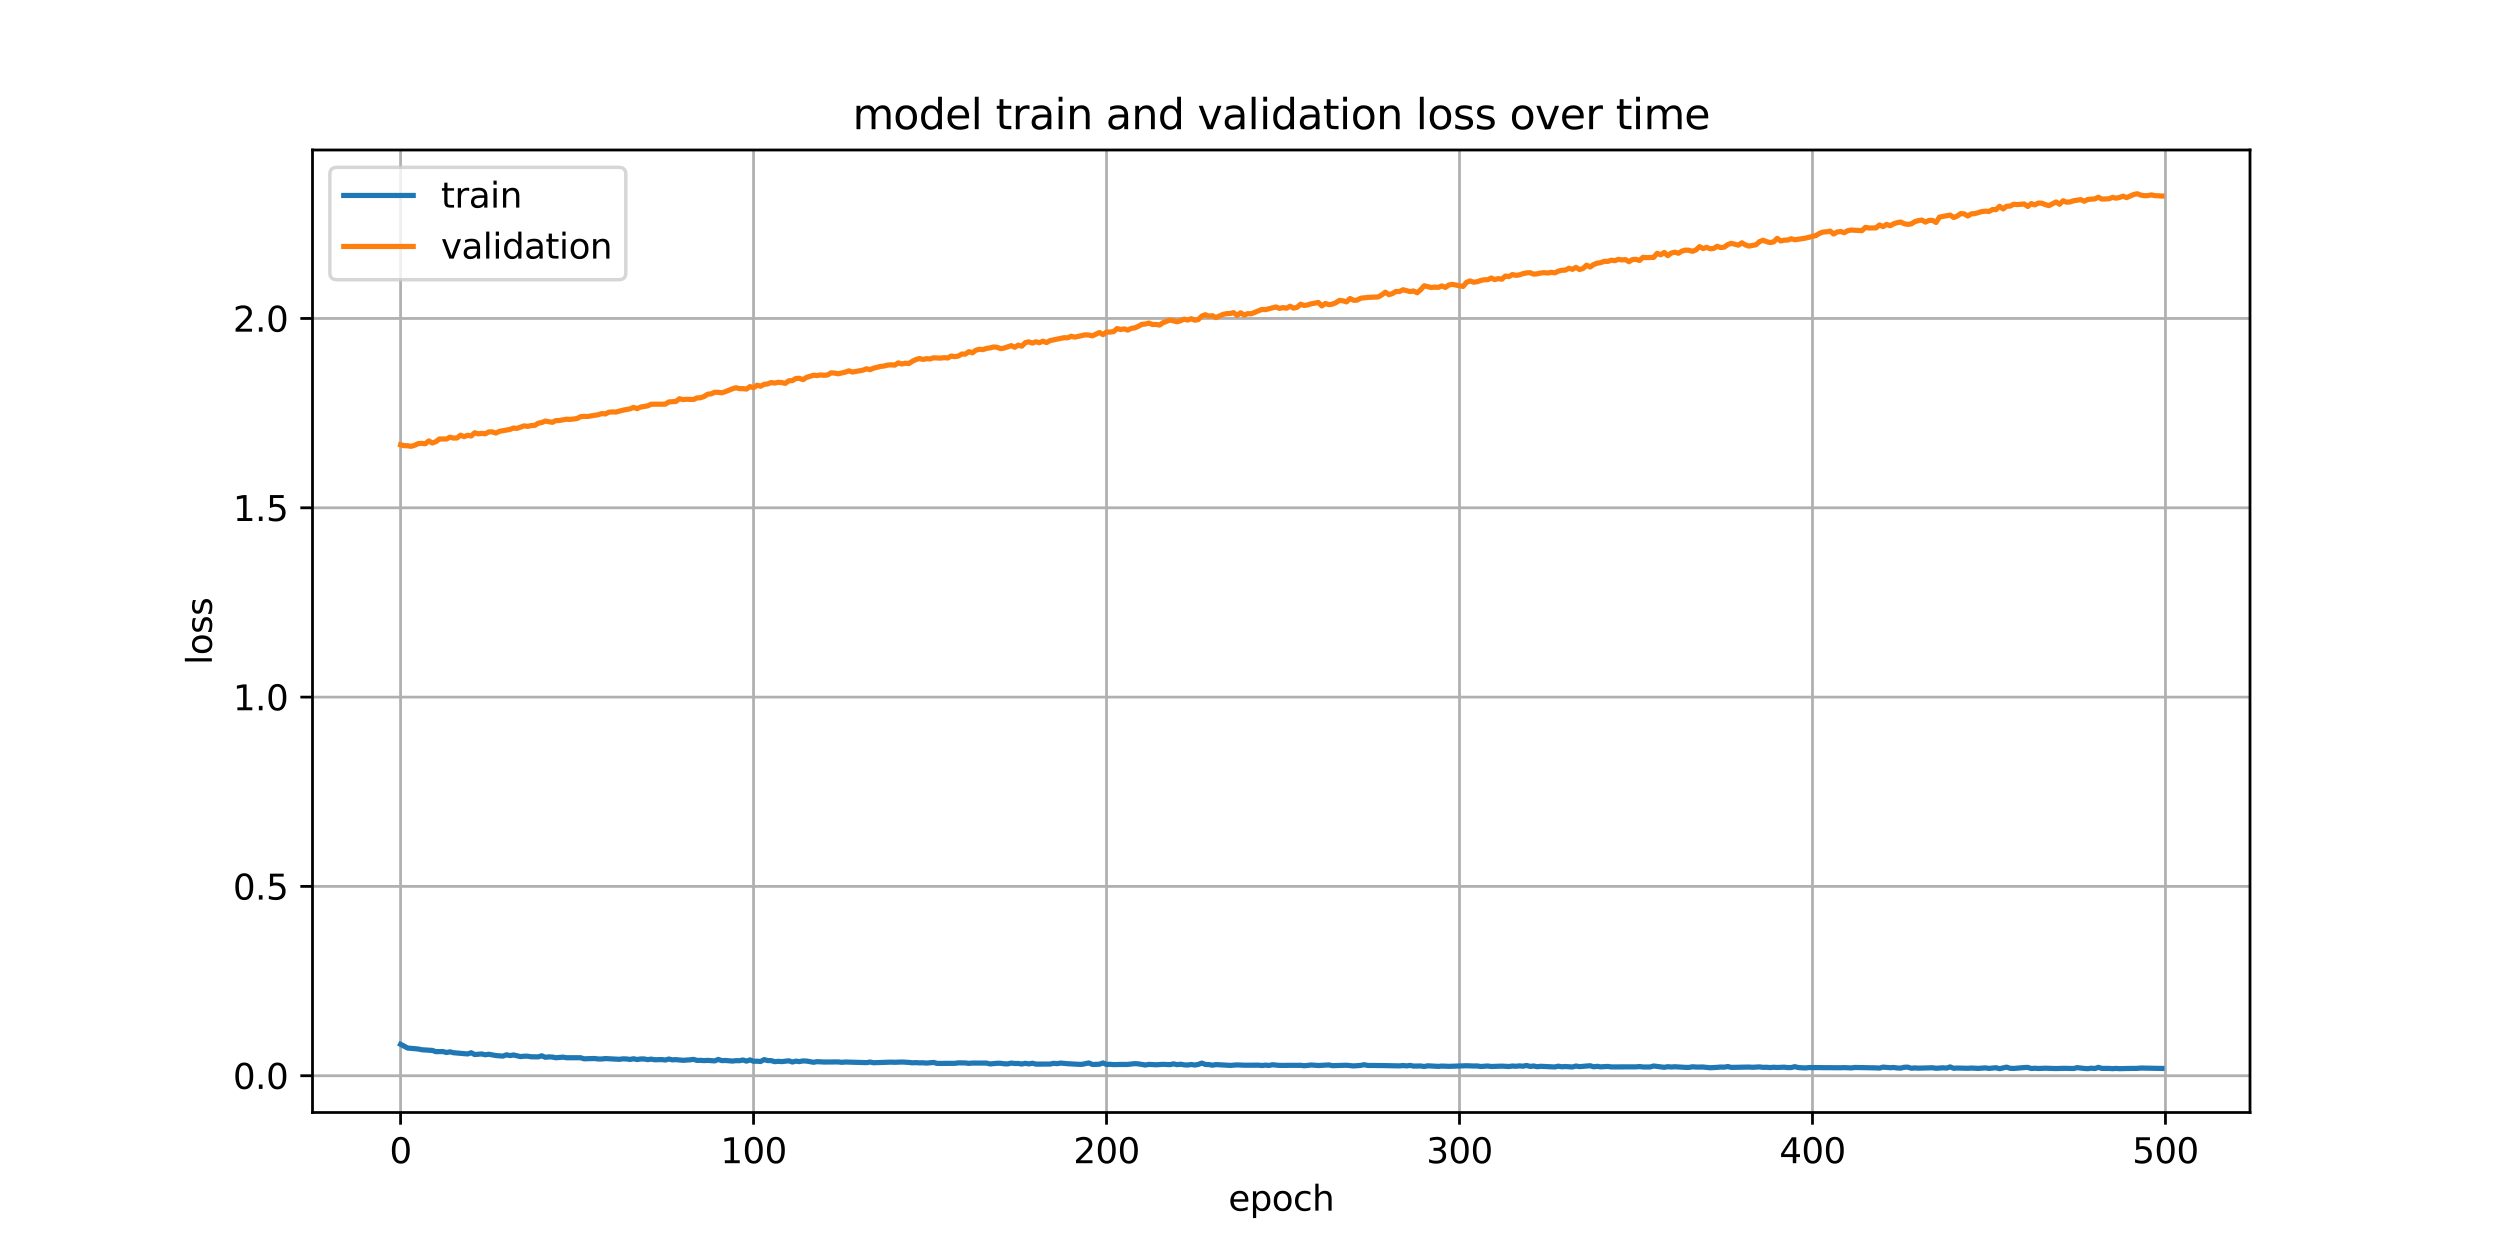 <?xml version="1.0" encoding="utf-8" standalone="no"?>
<!DOCTYPE svg PUBLIC "-//W3C//DTD SVG 1.1//EN"
  "http://www.w3.org/Graphics/SVG/1.1/DTD/svg11.dtd">
<svg xmlns:xlink="http://www.w3.org/1999/xlink" width="720pt" height="360pt" viewBox="0 0 720 360" xmlns="http://www.w3.org/2000/svg" version="1.1">
 <defs>
  <style type="text/css">*{stroke-linejoin: round; stroke-linecap: butt}</style>
 </defs>
 <g id="figure_1">
  <g id="patch_1">
   <path d="M 0 360 
L 720 360 
L 720 0 
L 0 0 
z
" style="fill: #ffffff"/>
  </g>
  <g id="axes_1">
   <g id="patch_2">
    <path d="M 90 320.4 
L 648 320.4 
L 648 43.2 
L 90 43.2 
z
" style="fill: #ffffff"/>
   </g>
   <g id="matplotlib.axis_1">
    <g id="xtick_1">
     <g id="line2d_1">
      <path d="M 115.364 320.4 
L 115.364 43.2 
" clip-path="url(#p5a202c904f)" style="fill: none; stroke: #b0b0b0; stroke-width: 0.8; stroke-linecap: square"/>
     </g>
     <g id="line2d_2">
      <defs>
       <path id="m7765a7cbdf" d="M 0 0 
L 0 3.5 
" style="stroke: #000000; stroke-width: 0.8"/>
      </defs>
      <g>
       <use xlink:href="#m7765a7cbdf" x="115.364" y="320.4" style="stroke: #000000; stroke-width: 0.8"/>
      </g>
     </g>
     <g id="text_1">
      <!-- 0 -->
      <g transform="translate(112.182 334.998) scale(0.1 -0.1)">
       <defs>
        <path id="DejaVuSans-30" d="M 2034 4250 
Q 1547 4250 1301 3770 
Q 1056 3291 1056 2328 
Q 1056 1369 1301 889 
Q 1547 409 2034 409 
Q 2525 409 2770 889 
Q 3016 1369 3016 2328 
Q 3016 3291 2770 3770 
Q 2525 4250 2034 4250 
z
M 2034 4750 
Q 2819 4750 3233 4129 
Q 3647 3509 3647 2328 
Q 3647 1150 3233 529 
Q 2819 -91 2034 -91 
Q 1250 -91 836 529 
Q 422 1150 422 2328 
Q 422 3509 836 4129 
Q 1250 4750 2034 4750 
z
" transform="scale(0.016)"/>
       </defs>
       <use xlink:href="#DejaVuSans-30"/>
      </g>
     </g>
    </g>
    <g id="xtick_2">
     <g id="line2d_3">
      <path d="M 217.021 320.4 
L 217.021 43.2 
" clip-path="url(#p5a202c904f)" style="fill: none; stroke: #b0b0b0; stroke-width: 0.8; stroke-linecap: square"/>
     </g>
     <g id="line2d_4">
      <g>
       <use xlink:href="#m7765a7cbdf" x="217.021" y="320.4" style="stroke: #000000; stroke-width: 0.8"/>
      </g>
     </g>
     <g id="text_2">
      <!-- 100 -->
      <g transform="translate(207.478 334.998) scale(0.1 -0.1)">
       <defs>
        <path id="DejaVuSans-31" d="M 794 531 
L 1825 531 
L 1825 4091 
L 703 3866 
L 703 4441 
L 1819 4666 
L 2450 4666 
L 2450 531 
L 3481 531 
L 3481 0 
L 794 0 
L 794 531 
z
" transform="scale(0.016)"/>
       </defs>
       <use xlink:href="#DejaVuSans-31"/>
       <use xlink:href="#DejaVuSans-30" x="63.623"/>
       <use xlink:href="#DejaVuSans-30" x="127.246"/>
      </g>
     </g>
    </g>
    <g id="xtick_3">
     <g id="line2d_5">
      <path d="M 318.679 320.4 
L 318.679 43.2 
" clip-path="url(#p5a202c904f)" style="fill: none; stroke: #b0b0b0; stroke-width: 0.8; stroke-linecap: square"/>
     </g>
     <g id="line2d_6">
      <g>
       <use xlink:href="#m7765a7cbdf" x="318.679" y="320.4" style="stroke: #000000; stroke-width: 0.8"/>
      </g>
     </g>
     <g id="text_3">
      <!-- 200 -->
      <g transform="translate(309.136 334.998) scale(0.1 -0.1)">
       <defs>
        <path id="DejaVuSans-32" d="M 1228 531 
L 3431 531 
L 3431 0 
L 469 0 
L 469 531 
Q 828 903 1448 1529 
Q 2069 2156 2228 2338 
Q 2531 2678 2651 2914 
Q 2772 3150 2772 3378 
Q 2772 3750 2511 3984 
Q 2250 4219 1831 4219 
Q 1534 4219 1204 4116 
Q 875 4013 500 3803 
L 500 4441 
Q 881 4594 1212 4672 
Q 1544 4750 1819 4750 
Q 2544 4750 2975 4387 
Q 3406 4025 3406 3419 
Q 3406 3131 3298 2873 
Q 3191 2616 2906 2266 
Q 2828 2175 2409 1742 
Q 1991 1309 1228 531 
z
" transform="scale(0.016)"/>
       </defs>
       <use xlink:href="#DejaVuSans-32"/>
       <use xlink:href="#DejaVuSans-30" x="63.623"/>
       <use xlink:href="#DejaVuSans-30" x="127.246"/>
      </g>
     </g>
    </g>
    <g id="xtick_4">
     <g id="line2d_7">
      <path d="M 420.337 320.4 
L 420.337 43.2 
" clip-path="url(#p5a202c904f)" style="fill: none; stroke: #b0b0b0; stroke-width: 0.8; stroke-linecap: square"/>
     </g>
     <g id="line2d_8">
      <g>
       <use xlink:href="#m7765a7cbdf" x="420.337" y="320.4" style="stroke: #000000; stroke-width: 0.8"/>
      </g>
     </g>
     <g id="text_4">
      <!-- 300 -->
      <g transform="translate(410.793 334.998) scale(0.1 -0.1)">
       <defs>
        <path id="DejaVuSans-33" d="M 2597 2516 
Q 3050 2419 3304 2112 
Q 3559 1806 3559 1356 
Q 3559 666 3084 287 
Q 2609 -91 1734 -91 
Q 1441 -91 1130 -33 
Q 819 25 488 141 
L 488 750 
Q 750 597 1062 519 
Q 1375 441 1716 441 
Q 2309 441 2620 675 
Q 2931 909 2931 1356 
Q 2931 1769 2642 2001 
Q 2353 2234 1838 2234 
L 1294 2234 
L 1294 2753 
L 1863 2753 
Q 2328 2753 2575 2939 
Q 2822 3125 2822 3475 
Q 2822 3834 2567 4026 
Q 2313 4219 1838 4219 
Q 1578 4219 1281 4162 
Q 984 4106 628 3988 
L 628 4550 
Q 988 4650 1302 4700 
Q 1616 4750 1894 4750 
Q 2613 4750 3031 4423 
Q 3450 4097 3450 3541 
Q 3450 3153 3228 2886 
Q 3006 2619 2597 2516 
z
" transform="scale(0.016)"/>
       </defs>
       <use xlink:href="#DejaVuSans-33"/>
       <use xlink:href="#DejaVuSans-30" x="63.623"/>
       <use xlink:href="#DejaVuSans-30" x="127.246"/>
      </g>
     </g>
    </g>
    <g id="xtick_5">
     <g id="line2d_9">
      <path d="M 521.995 320.4 
L 521.995 43.2 
" clip-path="url(#p5a202c904f)" style="fill: none; stroke: #b0b0b0; stroke-width: 0.8; stroke-linecap: square"/>
     </g>
     <g id="line2d_10">
      <g>
       <use xlink:href="#m7765a7cbdf" x="521.995" y="320.4" style="stroke: #000000; stroke-width: 0.8"/>
      </g>
     </g>
     <g id="text_5">
      <!-- 400 -->
      <g transform="translate(512.451 334.998) scale(0.1 -0.1)">
       <defs>
        <path id="DejaVuSans-34" d="M 2419 4116 
L 825 1625 
L 2419 1625 
L 2419 4116 
z
M 2253 4666 
L 3047 4666 
L 3047 1625 
L 3713 1625 
L 3713 1100 
L 3047 1100 
L 3047 0 
L 2419 0 
L 2419 1100 
L 313 1100 
L 313 1709 
L 2253 4666 
z
" transform="scale(0.016)"/>
       </defs>
       <use xlink:href="#DejaVuSans-34"/>
       <use xlink:href="#DejaVuSans-30" x="63.623"/>
       <use xlink:href="#DejaVuSans-30" x="127.246"/>
      </g>
     </g>
    </g>
    <g id="xtick_6">
     <g id="line2d_11">
      <path d="M 623.653 320.4 
L 623.653 43.2 
" clip-path="url(#p5a202c904f)" style="fill: none; stroke: #b0b0b0; stroke-width: 0.8; stroke-linecap: square"/>
     </g>
     <g id="line2d_12">
      <g>
       <use xlink:href="#m7765a7cbdf" x="623.653" y="320.4" style="stroke: #000000; stroke-width: 0.8"/>
      </g>
     </g>
     <g id="text_6">
      <!-- 500 -->
      <g transform="translate(614.109 334.998) scale(0.1 -0.1)">
       <defs>
        <path id="DejaVuSans-35" d="M 691 4666 
L 3169 4666 
L 3169 4134 
L 1269 4134 
L 1269 2991 
Q 1406 3038 1543 3061 
Q 1681 3084 1819 3084 
Q 2600 3084 3056 2656 
Q 3513 2228 3513 1497 
Q 3513 744 3044 326 
Q 2575 -91 1722 -91 
Q 1428 -91 1123 -41 
Q 819 9 494 109 
L 494 744 
Q 775 591 1075 516 
Q 1375 441 1709 441 
Q 2250 441 2565 725 
Q 2881 1009 2881 1497 
Q 2881 1984 2565 2268 
Q 2250 2553 1709 2553 
Q 1456 2553 1204 2497 
Q 953 2441 691 2322 
L 691 4666 
z
" transform="scale(0.016)"/>
       </defs>
       <use xlink:href="#DejaVuSans-35"/>
       <use xlink:href="#DejaVuSans-30" x="63.623"/>
       <use xlink:href="#DejaVuSans-30" x="127.246"/>
      </g>
     </g>
    </g>
    <g id="text_7">
     <!-- epoch -->
     <g transform="translate(353.772 348.677) scale(0.1 -0.1)">
      <defs>
       <path id="DejaVuSans-65" d="M 3597 1894 
L 3597 1613 
L 953 1613 
Q 991 1019 1311 708 
Q 1631 397 2203 397 
Q 2534 397 2845 478 
Q 3156 559 3463 722 
L 3463 178 
Q 3153 47 2828 -22 
Q 2503 -91 2169 -91 
Q 1331 -91 842 396 
Q 353 884 353 1716 
Q 353 2575 817 3079 
Q 1281 3584 2069 3584 
Q 2775 3584 3186 3129 
Q 3597 2675 3597 1894 
z
M 3022 2063 
Q 3016 2534 2758 2815 
Q 2500 3097 2075 3097 
Q 1594 3097 1305 2825 
Q 1016 2553 972 2059 
L 3022 2063 
z
" transform="scale(0.016)"/>
       <path id="DejaVuSans-70" d="M 1159 525 
L 1159 -1331 
L 581 -1331 
L 581 3500 
L 1159 3500 
L 1159 2969 
Q 1341 3281 1617 3432 
Q 1894 3584 2278 3584 
Q 2916 3584 3314 3078 
Q 3713 2572 3713 1747 
Q 3713 922 3314 415 
Q 2916 -91 2278 -91 
Q 1894 -91 1617 61 
Q 1341 213 1159 525 
z
M 3116 1747 
Q 3116 2381 2855 2742 
Q 2594 3103 2138 3103 
Q 1681 3103 1420 2742 
Q 1159 2381 1159 1747 
Q 1159 1113 1420 752 
Q 1681 391 2138 391 
Q 2594 391 2855 752 
Q 3116 1113 3116 1747 
z
" transform="scale(0.016)"/>
       <path id="DejaVuSans-6f" d="M 1959 3097 
Q 1497 3097 1228 2736 
Q 959 2375 959 1747 
Q 959 1119 1226 758 
Q 1494 397 1959 397 
Q 2419 397 2687 759 
Q 2956 1122 2956 1747 
Q 2956 2369 2687 2733 
Q 2419 3097 1959 3097 
z
M 1959 3584 
Q 2709 3584 3137 3096 
Q 3566 2609 3566 1747 
Q 3566 888 3137 398 
Q 2709 -91 1959 -91 
Q 1206 -91 779 398 
Q 353 888 353 1747 
Q 353 2609 779 3096 
Q 1206 3584 1959 3584 
z
" transform="scale(0.016)"/>
       <path id="DejaVuSans-63" d="M 3122 3366 
L 3122 2828 
Q 2878 2963 2633 3030 
Q 2388 3097 2138 3097 
Q 1578 3097 1268 2742 
Q 959 2388 959 1747 
Q 959 1106 1268 751 
Q 1578 397 2138 397 
Q 2388 397 2633 464 
Q 2878 531 3122 666 
L 3122 134 
Q 2881 22 2623 -34 
Q 2366 -91 2075 -91 
Q 1284 -91 818 406 
Q 353 903 353 1747 
Q 353 2603 823 3093 
Q 1294 3584 2113 3584 
Q 2378 3584 2631 3529 
Q 2884 3475 3122 3366 
z
" transform="scale(0.016)"/>
       <path id="DejaVuSans-68" d="M 3513 2113 
L 3513 0 
L 2938 0 
L 2938 2094 
Q 2938 2591 2744 2837 
Q 2550 3084 2163 3084 
Q 1697 3084 1428 2787 
Q 1159 2491 1159 1978 
L 1159 0 
L 581 0 
L 581 4863 
L 1159 4863 
L 1159 2956 
Q 1366 3272 1645 3428 
Q 1925 3584 2291 3584 
Q 2894 3584 3203 3211 
Q 3513 2838 3513 2113 
z
" transform="scale(0.016)"/>
      </defs>
      <use xlink:href="#DejaVuSans-65"/>
      <use xlink:href="#DejaVuSans-70" x="61.523"/>
      <use xlink:href="#DejaVuSans-6f" x="125"/>
      <use xlink:href="#DejaVuSans-63" x="186.182"/>
      <use xlink:href="#DejaVuSans-68" x="241.162"/>
     </g>
    </g>
   </g>
   <g id="matplotlib.axis_2">
    <g id="ytick_1">
     <g id="line2d_13">
      <path d="M 90 309.805 
L 648 309.805 
" clip-path="url(#p5a202c904f)" style="fill: none; stroke: #b0b0b0; stroke-width: 0.8; stroke-linecap: square"/>
     </g>
     <g id="line2d_14">
      <defs>
       <path id="md3196682b3" d="M 0 0 
L -3.5 0 
" style="stroke: #000000; stroke-width: 0.8"/>
      </defs>
      <g>
       <use xlink:href="#md3196682b3" x="90" y="309.805" style="stroke: #000000; stroke-width: 0.8"/>
      </g>
     </g>
     <g id="text_8">
      <!-- 0.0 -->
      <g transform="translate(67.097 313.604) scale(0.1 -0.1)">
       <defs>
        <path id="DejaVuSans-2e" d="M 684 794 
L 1344 794 
L 1344 0 
L 684 0 
L 684 794 
z
" transform="scale(0.016)"/>
       </defs>
       <use xlink:href="#DejaVuSans-30"/>
       <use xlink:href="#DejaVuSans-2e" x="63.623"/>
       <use xlink:href="#DejaVuSans-30" x="95.41"/>
      </g>
     </g>
    </g>
    <g id="ytick_2">
     <g id="line2d_15">
      <path d="M 90 255.285 
L 648 255.285 
" clip-path="url(#p5a202c904f)" style="fill: none; stroke: #b0b0b0; stroke-width: 0.8; stroke-linecap: square"/>
     </g>
     <g id="line2d_16">
      <g>
       <use xlink:href="#md3196682b3" x="90" y="255.285" style="stroke: #000000; stroke-width: 0.8"/>
      </g>
     </g>
     <g id="text_9">
      <!-- 0.5 -->
      <g transform="translate(67.097 259.084) scale(0.1 -0.1)">
       <use xlink:href="#DejaVuSans-30"/>
       <use xlink:href="#DejaVuSans-2e" x="63.623"/>
       <use xlink:href="#DejaVuSans-35" x="95.41"/>
      </g>
     </g>
    </g>
    <g id="ytick_3">
     <g id="line2d_17">
      <path d="M 90 200.765 
L 648 200.765 
" clip-path="url(#p5a202c904f)" style="fill: none; stroke: #b0b0b0; stroke-width: 0.8; stroke-linecap: square"/>
     </g>
     <g id="line2d_18">
      <g>
       <use xlink:href="#md3196682b3" x="90" y="200.765" style="stroke: #000000; stroke-width: 0.8"/>
      </g>
     </g>
     <g id="text_10">
      <!-- 1.0 -->
      <g transform="translate(67.097 204.564) scale(0.1 -0.1)">
       <use xlink:href="#DejaVuSans-31"/>
       <use xlink:href="#DejaVuSans-2e" x="63.623"/>
       <use xlink:href="#DejaVuSans-30" x="95.41"/>
      </g>
     </g>
    </g>
    <g id="ytick_4">
     <g id="line2d_19">
      <path d="M 90 146.245 
L 648 146.245 
" clip-path="url(#p5a202c904f)" style="fill: none; stroke: #b0b0b0; stroke-width: 0.8; stroke-linecap: square"/>
     </g>
     <g id="line2d_20">
      <g>
       <use xlink:href="#md3196682b3" x="90" y="146.245" style="stroke: #000000; stroke-width: 0.8"/>
      </g>
     </g>
     <g id="text_11">
      <!-- 1.5 -->
      <g transform="translate(67.097 150.044) scale(0.1 -0.1)">
       <use xlink:href="#DejaVuSans-31"/>
       <use xlink:href="#DejaVuSans-2e" x="63.623"/>
       <use xlink:href="#DejaVuSans-35" x="95.41"/>
      </g>
     </g>
    </g>
    <g id="ytick_5">
     <g id="line2d_21">
      <path d="M 90 91.724 
L 648 91.724 
" clip-path="url(#p5a202c904f)" style="fill: none; stroke: #b0b0b0; stroke-width: 0.8; stroke-linecap: square"/>
     </g>
     <g id="line2d_22">
      <g>
       <use xlink:href="#md3196682b3" x="90" y="91.724" style="stroke: #000000; stroke-width: 0.8"/>
      </g>
     </g>
     <g id="text_12">
      <!-- 2.0 -->
      <g transform="translate(67.097 95.524) scale(0.1 -0.1)">
       <use xlink:href="#DejaVuSans-32"/>
       <use xlink:href="#DejaVuSans-2e" x="63.623"/>
       <use xlink:href="#DejaVuSans-30" x="95.41"/>
      </g>
     </g>
    </g>
    <g id="text_13">
     <!-- loss -->
     <g transform="translate(61.017 191.458) rotate(-90) scale(0.1 -0.1)">
      <defs>
       <path id="DejaVuSans-6c" d="M 603 4863 
L 1178 4863 
L 1178 0 
L 603 0 
L 603 4863 
z
" transform="scale(0.016)"/>
       <path id="DejaVuSans-73" d="M 2834 3397 
L 2834 2853 
Q 2591 2978 2328 3040 
Q 2066 3103 1784 3103 
Q 1356 3103 1142 2972 
Q 928 2841 928 2578 
Q 928 2378 1081 2264 
Q 1234 2150 1697 2047 
L 1894 2003 
Q 2506 1872 2764 1633 
Q 3022 1394 3022 966 
Q 3022 478 2636 193 
Q 2250 -91 1575 -91 
Q 1294 -91 989 -36 
Q 684 19 347 128 
L 347 722 
Q 666 556 975 473 
Q 1284 391 1588 391 
Q 1994 391 2212 530 
Q 2431 669 2431 922 
Q 2431 1156 2273 1281 
Q 2116 1406 1581 1522 
L 1381 1569 
Q 847 1681 609 1914 
Q 372 2147 372 2553 
Q 372 3047 722 3315 
Q 1072 3584 1716 3584 
Q 2034 3584 2315 3537 
Q 2597 3491 2834 3397 
z
" transform="scale(0.016)"/>
      </defs>
      <use xlink:href="#DejaVuSans-6c"/>
      <use xlink:href="#DejaVuSans-6f" x="27.783"/>
      <use xlink:href="#DejaVuSans-73" x="88.965"/>
      <use xlink:href="#DejaVuSans-73" x="141.064"/>
     </g>
    </g>
   </g>
   <g id="line2d_23">
    <path d="M 115.364 300.765 
L 117.397 301.839 
L 120.447 302.106 
L 121.463 302.326 
L 124.513 302.523 
L 125.529 302.877 
L 127.563 302.842 
L 128.579 303.13 
L 129.596 302.924 
L 130.612 303.181 
L 134.679 303.539 
L 135.695 303.187 
L 136.712 303.706 
L 138.745 303.534 
L 139.762 303.78 
L 140.778 303.62 
L 142.811 303.996 
L 144.844 304.16 
L 145.861 303.784 
L 146.878 304.013 
L 147.894 303.824 
L 149.927 304.302 
L 150.944 304.186 
L 151.96 304.193 
L 152.977 304.353 
L 155.01 304.379 
L 156.027 304.07 
L 157.043 304.504 
L 158.06 304.382 
L 159.077 304.429 
L 160.093 304.631 
L 162.126 304.457 
L 163.143 304.631 
L 167.209 304.626 
L 168.226 304.939 
L 171.275 304.846 
L 172.292 304.991 
L 173.309 304.988 
L 174.325 304.865 
L 178.392 305.083 
L 179.408 304.949 
L 180.425 304.981 
L 181.441 305.127 
L 182.458 304.914 
L 183.474 305.154 
L 184.491 304.984 
L 185.508 304.982 
L 186.524 305.177 
L 187.541 305.028 
L 188.557 305.215 
L 190.59 305.154 
L 191.607 305.292 
L 192.624 304.998 
L 193.64 305.239 
L 194.657 305.175 
L 196.69 305.368 
L 198.723 305.231 
L 199.74 305.099 
L 200.756 305.403 
L 201.773 305.373 
L 202.789 305.457 
L 203.806 305.386 
L 205.839 305.541 
L 206.856 305.109 
L 207.872 305.459 
L 208.889 305.416 
L 210.922 305.588 
L 211.939 305.467 
L 212.955 305.487 
L 213.972 305.272 
L 214.988 305.603 
L 216.005 305.25 
L 217.021 305.648 
L 218.038 305.621 
L 219.055 305.715 
L 220.071 305.162 
L 221.088 305.452 
L 222.104 305.46 
L 223.121 305.765 
L 224.138 305.66 
L 225.154 305.747 
L 227.187 305.513 
L 228.204 305.86 
L 229.22 305.605 
L 230.237 305.746 
L 231.254 305.545 
L 232.27 305.586 
L 234.303 305.936 
L 235.32 305.753 
L 237.353 305.867 
L 241.419 305.833 
L 242.436 305.96 
L 243.453 305.859 
L 249.552 306.036 
L 250.569 305.862 
L 251.585 306.069 
L 254.635 305.967 
L 256.668 305.887 
L 257.685 305.944 
L 259.718 305.861 
L 261.751 305.972 
L 262.768 306.089 
L 263.784 306.033 
L 264.801 306.115 
L 265.817 306.077 
L 266.834 306.173 
L 268.867 305.986 
L 269.884 306.254 
L 274.966 306.245 
L 275.983 306.106 
L 278.016 306.127 
L 279.033 306.255 
L 280.049 306.16 
L 284.116 306.166 
L 285.132 306.413 
L 287.165 306.22 
L 288.182 306.229 
L 289.199 306.373 
L 290.215 306.405 
L 291.232 306.165 
L 292.248 306.285 
L 293.265 306.276 
L 294.281 306.435 
L 295.298 306.231 
L 296.315 306.407 
L 297.331 306.212 
L 298.348 306.462 
L 302.414 306.455 
L 303.431 306.242 
L 304.447 306.336 
L 305.464 306.163 
L 307.497 306.351 
L 310.547 306.518 
L 311.563 306.539 
L 313.596 306.129 
L 314.613 306.573 
L 316.646 306.493 
L 317.663 306.129 
L 318.679 306.556 
L 319.696 306.514 
L 320.713 306.605 
L 322.746 306.558 
L 324.779 306.558 
L 326.812 306.326 
L 327.829 306.395 
L 329.862 306.723 
L 330.878 306.537 
L 332.911 306.657 
L 334.945 306.53 
L 336.978 306.617 
L 337.994 306.389 
L 339.011 306.62 
L 340.028 306.495 
L 341.044 306.676 
L 342.061 306.722 
L 343.077 306.57 
L 344.094 306.73 
L 345.11 306.555 
L 346.127 306.17 
L 347.144 306.571 
L 348.16 306.587 
L 349.177 306.78 
L 350.193 306.602 
L 352.226 306.713 
L 354.26 306.832 
L 356.293 306.688 
L 358.326 306.779 
L 362.392 306.765 
L 363.409 306.872 
L 364.425 306.755 
L 365.442 306.855 
L 366.459 306.649 
L 368.492 306.837 
L 374.591 306.805 
L 375.608 306.931 
L 377.641 306.719 
L 379.674 306.869 
L 382.724 306.699 
L 383.74 306.909 
L 387.807 306.787 
L 389.84 306.988 
L 391.873 306.837 
L 392.89 306.638 
L 393.906 306.846 
L 397.972 306.877 
L 403.055 306.978 
L 404.072 306.866 
L 405.089 306.984 
L 406.105 306.843 
L 407.122 307.04 
L 409.155 306.999 
L 410.171 307.154 
L 411.188 306.952 
L 414.238 307.121 
L 415.254 307.027 
L 417.287 307.11 
L 422.37 306.93 
L 424.404 307.011 
L 425.42 306.992 
L 426.437 307.157 
L 428.47 307.009 
L 429.486 307.151 
L 432.536 307.044 
L 434.569 307.157 
L 435.586 307.014 
L 436.602 307.088 
L 437.619 306.975 
L 438.636 307.068 
L 439.652 306.851 
L 440.669 307.128 
L 441.685 307.007 
L 442.702 307.215 
L 443.719 307.091 
L 447.785 307.286 
L 448.801 307.056 
L 449.818 307.238 
L 450.835 307.156 
L 452.868 307.288 
L 453.884 307.013 
L 454.901 307.196 
L 457.951 306.93 
L 458.967 307.239 
L 459.984 307.105 
L 461 307.253 
L 463.034 307.131 
L 464.05 307.273 
L 471.166 307.259 
L 472.183 307.163 
L 473.199 307.293 
L 475.232 307.289 
L 476.249 307.005 
L 479.299 307.387 
L 480.315 307.206 
L 481.332 307.299 
L 482.349 307.222 
L 485.398 307.404 
L 486.415 307.417 
L 487.431 307.228 
L 488.448 307.311 
L 490.481 307.305 
L 492.514 307.513 
L 494.547 307.4 
L 495.564 307.306 
L 496.581 307.35 
L 497.597 307.166 
L 498.614 307.414 
L 503.697 307.31 
L 504.713 307.381 
L 506.746 307.27 
L 507.763 307.404 
L 508.78 307.37 
L 509.796 307.464 
L 510.813 307.366 
L 511.829 307.439 
L 513.862 307.343 
L 514.879 307.481 
L 515.896 307.457 
L 516.912 307.197 
L 517.929 307.464 
L 519.962 307.571 
L 520.979 307.455 
L 530.128 307.513 
L 531.144 307.466 
L 533.177 307.564 
L 534.194 307.429 
L 540.293 307.549 
L 541.31 307.612 
L 542.327 307.33 
L 544.36 307.503 
L 545.376 307.433 
L 546.393 307.585 
L 547.41 307.616 
L 548.426 307.374 
L 549.443 307.339 
L 550.459 307.656 
L 551.476 307.557 
L 552.492 307.629 
L 556.559 307.513 
L 557.575 307.66 
L 559.608 307.528 
L 560.625 307.613 
L 561.642 307.269 
L 562.658 307.667 
L 563.675 307.592 
L 566.725 307.667 
L 567.741 307.594 
L 569.774 307.698 
L 571.807 307.549 
L 572.824 307.705 
L 574.857 307.504 
L 575.874 307.785 
L 577.907 307.33 
L 578.923 307.676 
L 579.94 307.718 
L 582.99 307.455 
L 584.006 307.41 
L 585.023 307.732 
L 586.04 307.652 
L 587.056 307.73 
L 589.089 307.64 
L 592.139 307.746 
L 594.172 307.675 
L 597.222 307.729 
L 598.238 307.479 
L 600.272 307.719 
L 601.288 307.783 
L 602.305 307.63 
L 603.321 307.739 
L 604.338 307.395 
L 605.355 307.703 
L 607.388 307.694 
L 608.404 307.78 
L 609.421 307.697 
L 610.437 307.777 
L 612.471 307.72 
L 615.52 307.69 
L 616.537 307.594 
L 622.636 307.71 
L 622.636 307.71 
" clip-path="url(#p5a202c904f)" style="fill: none; stroke: #1f77b4; stroke-width: 1.5; stroke-linecap: square"/>
   </g>
   <g id="line2d_24">
    <path d="M 115.364 128.104 
L 116.38 128.347 
L 117.397 128.382 
L 118.413 128.543 
L 119.43 128.23 
L 120.447 127.759 
L 121.463 127.683 
L 122.48 127.802 
L 123.496 126.988 
L 124.513 127.579 
L 125.529 127.202 
L 126.546 126.431 
L 128.579 126.44 
L 129.596 125.909 
L 130.612 126.166 
L 131.629 126.138 
L 132.645 125.332 
L 133.662 125.766 
L 134.679 125.352 
L 135.695 125.566 
L 136.712 124.641 
L 137.728 124.953 
L 138.745 124.813 
L 139.762 124.935 
L 140.778 124.383 
L 141.795 124.383 
L 142.811 124.73 
L 143.828 124.223 
L 146.878 123.676 
L 147.894 123.275 
L 148.911 123.379 
L 150.944 122.65 
L 151.96 122.807 
L 152.977 122.562 
L 153.994 122.53 
L 155.01 121.895 
L 156.027 121.688 
L 157.043 121.267 
L 159.077 121.626 
L 160.093 121.131 
L 161.11 121.106 
L 163.143 120.724 
L 164.159 120.797 
L 166.193 120.539 
L 167.209 120.007 
L 168.226 119.914 
L 169.242 119.949 
L 172.292 119.445 
L 173.309 119.101 
L 174.325 119.216 
L 175.342 118.724 
L 176.358 118.625 
L 177.375 118.681 
L 179.408 118.127 
L 181.441 117.753 
L 182.458 117.328 
L 183.474 117.694 
L 184.491 117.234 
L 186.524 116.889 
L 187.541 116.423 
L 191.607 116.398 
L 192.624 115.761 
L 194.657 115.618 
L 195.673 114.838 
L 196.69 115.083 
L 197.707 114.988 
L 199.74 115.049 
L 200.756 114.598 
L 201.773 114.549 
L 202.789 114.191 
L 203.806 113.531 
L 204.823 113.424 
L 205.839 112.966 
L 206.856 112.99 
L 207.872 113.133 
L 208.889 112.815 
L 210.922 111.983 
L 211.939 111.669 
L 212.955 111.927 
L 213.972 111.926 
L 214.988 112.055 
L 216.005 111.335 
L 217.021 111.667 
L 218.038 110.942 
L 219.055 111.228 
L 220.071 110.685 
L 221.088 110.565 
L 222.104 110.17 
L 223.121 110.326 
L 224.138 110.098 
L 225.154 110.187 
L 226.171 110.403 
L 227.187 109.666 
L 228.204 109.621 
L 229.22 108.994 
L 230.237 108.966 
L 231.254 109.339 
L 232.27 108.695 
L 234.303 108.066 
L 235.32 108.16 
L 236.336 107.984 
L 237.353 108.095 
L 238.37 107.975 
L 239.386 107.371 
L 240.403 107.451 
L 241.419 107.644 
L 243.453 107.169 
L 244.469 106.797 
L 245.486 107.15 
L 248.535 106.61 
L 249.552 106.199 
L 250.569 106.475 
L 251.585 106.036 
L 253.618 105.532 
L 254.635 105.403 
L 255.651 105.139 
L 256.668 105.069 
L 257.685 105.16 
L 258.701 104.517 
L 259.718 104.838 
L 260.734 104.61 
L 261.751 104.698 
L 262.768 104.044 
L 263.784 103.551 
L 264.801 103.256 
L 265.817 103.513 
L 266.834 103.291 
L 267.85 103.383 
L 268.867 103.046 
L 270.9 103.144 
L 271.917 103.005 
L 272.933 103.099 
L 273.95 102.548 
L 274.966 102.707 
L 275.983 102.557 
L 277 101.959 
L 278.016 101.985 
L 279.033 101.274 
L 280.049 101.612 
L 281.066 100.856 
L 282.083 100.585 
L 283.099 100.693 
L 284.116 100.342 
L 285.132 100.197 
L 286.149 99.922 
L 287.165 100.009 
L 288.182 100.414 
L 289.199 100.236 
L 291.232 99.545 
L 292.248 100.012 
L 293.265 99.387 
L 294.281 99.698 
L 295.298 98.677 
L 296.315 98.456 
L 297.331 98.801 
L 298.348 98.43 
L 299.364 98.692 
L 300.381 98.254 
L 301.398 98.655 
L 302.414 98.095 
L 306.48 97.249 
L 307.497 97.299 
L 308.514 96.837 
L 309.53 97.095 
L 312.58 96.432 
L 313.596 96.494 
L 314.613 96.722 
L 316.646 95.763 
L 317.663 96.362 
L 318.679 95.626 
L 319.696 95.638 
L 320.713 95.496 
L 321.729 94.627 
L 322.746 94.918 
L 323.762 94.712 
L 324.779 95.071 
L 325.795 94.584 
L 326.812 94.423 
L 327.829 93.987 
L 328.845 93.405 
L 329.862 93.324 
L 330.878 93.044 
L 331.895 93.457 
L 332.911 93.429 
L 333.928 93.62 
L 334.945 92.947 
L 336.978 92.162 
L 339.011 92.678 
L 340.028 92.357 
L 341.044 91.9 
L 342.061 92.177 
L 343.077 91.786 
L 344.094 92.21 
L 345.11 92.027 
L 346.127 91.035 
L 347.144 90.641 
L 348.16 91.049 
L 349.177 90.923 
L 350.193 91.466 
L 352.226 90.547 
L 353.243 90.336 
L 354.26 90.294 
L 355.276 90.031 
L 356.293 90.829 
L 357.309 90.082 
L 358.326 90.741 
L 359.343 90.324 
L 360.359 90.375 
L 363.409 89.119 
L 364.425 89.188 
L 367.475 88.4 
L 368.492 88.823 
L 369.508 88.573 
L 370.525 88.76 
L 371.541 88.2 
L 372.558 88.745 
L 373.575 88.494 
L 374.591 87.603 
L 375.608 87.993 
L 376.624 87.81 
L 377.641 87.488 
L 379.674 87.119 
L 380.691 88.098 
L 381.707 87.399 
L 382.724 87.736 
L 383.74 87.593 
L 384.757 87.159 
L 385.774 86.506 
L 386.79 86.641 
L 387.807 86.939 
L 388.823 85.967 
L 389.84 86.481 
L 390.856 86.431 
L 391.873 85.885 
L 393.906 85.656 
L 396.956 85.518 
L 397.972 84.906 
L 398.989 84.156 
L 400.006 84.864 
L 401.022 84.542 
L 402.039 83.937 
L 403.055 83.975 
L 404.072 83.446 
L 406.105 83.971 
L 407.122 83.802 
L 408.138 84.32 
L 409.155 83.444 
L 410.171 82.307 
L 412.205 82.809 
L 413.221 82.692 
L 414.238 82.767 
L 415.254 82.344 
L 416.271 82.783 
L 417.287 82.066 
L 418.304 81.902 
L 421.354 82.494 
L 422.37 81.306 
L 423.387 80.894 
L 424.404 81.278 
L 425.42 81.142 
L 426.437 80.784 
L 427.453 80.572 
L 428.47 80.561 
L 429.486 80.073 
L 430.503 80.527 
L 431.52 80.227 
L 432.536 80.413 
L 433.553 79.499 
L 434.569 79.662 
L 435.586 79.068 
L 436.602 79.309 
L 437.619 79.158 
L 438.636 78.803 
L 439.652 78.596 
L 440.669 78.53 
L 441.685 78.958 
L 442.702 78.866 
L 443.719 78.619 
L 444.735 78.525 
L 445.752 78.633 
L 446.768 78.429 
L 447.785 78.586 
L 448.801 78.085 
L 449.818 77.834 
L 450.835 77.794 
L 451.851 77.254 
L 452.868 77.575 
L 453.884 76.997 
L 454.901 77.627 
L 455.917 77.32 
L 456.934 76.36 
L 457.951 76.89 
L 458.967 76.2 
L 459.984 75.787 
L 461 75.647 
L 462.017 75.258 
L 463.034 75.295 
L 464.05 74.94 
L 465.067 75.085 
L 466.083 74.7 
L 467.1 74.856 
L 468.116 74.766 
L 469.133 75.371 
L 470.15 74.749 
L 471.166 74.69 
L 472.183 75.018 
L 473.199 74.09 
L 474.216 74.202 
L 476.249 74.132 
L 477.266 72.948 
L 478.282 73.384 
L 479.299 72.709 
L 480.315 73.629 
L 481.332 72.874 
L 482.349 72.626 
L 483.365 72.942 
L 484.382 72.328 
L 485.398 72.03 
L 486.415 72.08 
L 487.431 72.374 
L 488.448 71.984 
L 489.465 71.028 
L 490.481 71.585 
L 491.498 71.235 
L 492.514 71.643 
L 493.531 71.558 
L 494.547 70.928 
L 495.564 71.302 
L 496.581 71.189 
L 497.597 70.442 
L 498.614 70.08 
L 500.647 70.602 
L 501.664 69.928 
L 502.68 70.543 
L 503.697 70.871 
L 505.73 70.488 
L 506.746 69.587 
L 507.763 69.184 
L 508.78 69.593 
L 509.796 69.878 
L 510.813 69.65 
L 511.829 68.644 
L 512.846 69.408 
L 513.862 69.153 
L 514.879 69.146 
L 515.896 68.759 
L 516.912 69.056 
L 519.962 68.582 
L 521.995 68.09 
L 523.012 67.839 
L 524.028 67.199 
L 525.045 66.829 
L 526.061 66.762 
L 527.078 66.556 
L 528.095 67.397 
L 529.111 66.81 
L 530.128 66.686 
L 531.144 67.011 
L 532.161 66.431 
L 533.177 66.25 
L 536.227 66.426 
L 537.244 65.485 
L 538.26 65.674 
L 540.293 65.628 
L 541.31 64.785 
L 542.327 65.266 
L 543.343 64.625 
L 544.36 65.016 
L 545.376 64.45 
L 546.393 64.129 
L 547.41 63.949 
L 548.426 64.44 
L 549.443 64.622 
L 550.459 64.475 
L 551.476 63.838 
L 552.492 63.544 
L 553.509 63.381 
L 554.526 63.966 
L 555.542 63.484 
L 556.559 63.462 
L 557.575 64.069 
L 558.592 62.518 
L 561.642 61.946 
L 562.658 62.641 
L 563.675 62.232 
L 564.691 61.506 
L 565.708 61.608 
L 566.725 62.213 
L 567.741 61.586 
L 568.758 61.516 
L 570.791 60.924 
L 571.807 60.816 
L 572.824 60.915 
L 573.841 60.336 
L 574.857 60.383 
L 575.874 59.413 
L 576.89 60.174 
L 577.907 59.401 
L 578.923 59.359 
L 579.94 58.818 
L 580.957 58.917 
L 582.99 58.753 
L 584.006 59.46 
L 585.023 58.643 
L 586.04 59.002 
L 587.056 58.473 
L 588.073 58.523 
L 589.089 58.946 
L 590.106 59.213 
L 592.139 58.17 
L 593.156 58.826 
L 594.172 57.817 
L 595.189 58.239 
L 596.205 58.145 
L 597.222 57.802 
L 599.255 57.493 
L 600.272 57.951 
L 601.288 57.455 
L 603.321 57.274 
L 604.338 56.797 
L 605.355 57.336 
L 607.388 57.249 
L 608.404 56.85 
L 609.421 57.077 
L 610.437 56.855 
L 611.454 56.506 
L 612.471 56.919 
L 614.504 56.009 
L 615.52 55.8 
L 616.537 56.185 
L 617.553 56.365 
L 618.57 56.34 
L 619.587 56.131 
L 620.603 56.341 
L 622.636 56.455 
L 622.636 56.455 
" clip-path="url(#p5a202c904f)" style="fill: none; stroke: #ff7f0e; stroke-width: 1.5; stroke-linecap: square"/>
   </g>
   <g id="patch_3">
    <path d="M 90 320.4 
L 90 43.2 
" style="fill: none; stroke: #000000; stroke-width: 0.8; stroke-linejoin: miter; stroke-linecap: square"/>
   </g>
   <g id="patch_4">
    <path d="M 648 320.4 
L 648 43.2 
" style="fill: none; stroke: #000000; stroke-width: 0.8; stroke-linejoin: miter; stroke-linecap: square"/>
   </g>
   <g id="patch_5">
    <path d="M 90 320.4 
L 648 320.4 
" style="fill: none; stroke: #000000; stroke-width: 0.8; stroke-linejoin: miter; stroke-linecap: square"/>
   </g>
   <g id="patch_6">
    <path d="M 90 43.2 
L 648 43.2 
" style="fill: none; stroke: #000000; stroke-width: 0.8; stroke-linejoin: miter; stroke-linecap: square"/>
   </g>
   <g id="text_14">
    <!-- model train and validation loss over time -->
    <g transform="translate(245.556 37.2) scale(0.12 -0.12)">
     <defs>
      <path id="DejaVuSans-6d" d="M 3328 2828 
Q 3544 3216 3844 3400 
Q 4144 3584 4550 3584 
Q 5097 3584 5394 3201 
Q 5691 2819 5691 2113 
L 5691 0 
L 5113 0 
L 5113 2094 
Q 5113 2597 4934 2840 
Q 4756 3084 4391 3084 
Q 3944 3084 3684 2787 
Q 3425 2491 3425 1978 
L 3425 0 
L 2847 0 
L 2847 2094 
Q 2847 2600 2669 2842 
Q 2491 3084 2119 3084 
Q 1678 3084 1418 2786 
Q 1159 2488 1159 1978 
L 1159 0 
L 581 0 
L 581 3500 
L 1159 3500 
L 1159 2956 
Q 1356 3278 1631 3431 
Q 1906 3584 2284 3584 
Q 2666 3584 2933 3390 
Q 3200 3197 3328 2828 
z
" transform="scale(0.016)"/>
      <path id="DejaVuSans-64" d="M 2906 2969 
L 2906 4863 
L 3481 4863 
L 3481 0 
L 2906 0 
L 2906 525 
Q 2725 213 2448 61 
Q 2172 -91 1784 -91 
Q 1150 -91 751 415 
Q 353 922 353 1747 
Q 353 2572 751 3078 
Q 1150 3584 1784 3584 
Q 2172 3584 2448 3432 
Q 2725 3281 2906 2969 
z
M 947 1747 
Q 947 1113 1208 752 
Q 1469 391 1925 391 
Q 2381 391 2643 752 
Q 2906 1113 2906 1747 
Q 2906 2381 2643 2742 
Q 2381 3103 1925 3103 
Q 1469 3103 1208 2742 
Q 947 2381 947 1747 
z
" transform="scale(0.016)"/>
      <path id="DejaVuSans-20" transform="scale(0.016)"/>
      <path id="DejaVuSans-74" d="M 1172 4494 
L 1172 3500 
L 2356 3500 
L 2356 3053 
L 1172 3053 
L 1172 1153 
Q 1172 725 1289 603 
Q 1406 481 1766 481 
L 2356 481 
L 2356 0 
L 1766 0 
Q 1100 0 847 248 
Q 594 497 594 1153 
L 594 3053 
L 172 3053 
L 172 3500 
L 594 3500 
L 594 4494 
L 1172 4494 
z
" transform="scale(0.016)"/>
      <path id="DejaVuSans-72" d="M 2631 2963 
Q 2534 3019 2420 3045 
Q 2306 3072 2169 3072 
Q 1681 3072 1420 2755 
Q 1159 2438 1159 1844 
L 1159 0 
L 581 0 
L 581 3500 
L 1159 3500 
L 1159 2956 
Q 1341 3275 1631 3429 
Q 1922 3584 2338 3584 
Q 2397 3584 2469 3576 
Q 2541 3569 2628 3553 
L 2631 2963 
z
" transform="scale(0.016)"/>
      <path id="DejaVuSans-61" d="M 2194 1759 
Q 1497 1759 1228 1600 
Q 959 1441 959 1056 
Q 959 750 1161 570 
Q 1363 391 1709 391 
Q 2188 391 2477 730 
Q 2766 1069 2766 1631 
L 2766 1759 
L 2194 1759 
z
M 3341 1997 
L 3341 0 
L 2766 0 
L 2766 531 
Q 2569 213 2275 61 
Q 1981 -91 1556 -91 
Q 1019 -91 701 211 
Q 384 513 384 1019 
Q 384 1609 779 1909 
Q 1175 2209 1959 2209 
L 2766 2209 
L 2766 2266 
Q 2766 2663 2505 2880 
Q 2244 3097 1772 3097 
Q 1472 3097 1187 3025 
Q 903 2953 641 2809 
L 641 3341 
Q 956 3463 1253 3523 
Q 1550 3584 1831 3584 
Q 2591 3584 2966 3190 
Q 3341 2797 3341 1997 
z
" transform="scale(0.016)"/>
      <path id="DejaVuSans-69" d="M 603 3500 
L 1178 3500 
L 1178 0 
L 603 0 
L 603 3500 
z
M 603 4863 
L 1178 4863 
L 1178 4134 
L 603 4134 
L 603 4863 
z
" transform="scale(0.016)"/>
      <path id="DejaVuSans-6e" d="M 3513 2113 
L 3513 0 
L 2938 0 
L 2938 2094 
Q 2938 2591 2744 2837 
Q 2550 3084 2163 3084 
Q 1697 3084 1428 2787 
Q 1159 2491 1159 1978 
L 1159 0 
L 581 0 
L 581 3500 
L 1159 3500 
L 1159 2956 
Q 1366 3272 1645 3428 
Q 1925 3584 2291 3584 
Q 2894 3584 3203 3211 
Q 3513 2838 3513 2113 
z
" transform="scale(0.016)"/>
      <path id="DejaVuSans-76" d="M 191 3500 
L 800 3500 
L 1894 563 
L 2988 3500 
L 3597 3500 
L 2284 0 
L 1503 0 
L 191 3500 
z
" transform="scale(0.016)"/>
     </defs>
     <use xlink:href="#DejaVuSans-6d"/>
     <use xlink:href="#DejaVuSans-6f" x="97.412"/>
     <use xlink:href="#DejaVuSans-64" x="158.594"/>
     <use xlink:href="#DejaVuSans-65" x="222.07"/>
     <use xlink:href="#DejaVuSans-6c" x="283.594"/>
     <use xlink:href="#DejaVuSans-20" x="311.377"/>
     <use xlink:href="#DejaVuSans-74" x="343.164"/>
     <use xlink:href="#DejaVuSans-72" x="382.373"/>
     <use xlink:href="#DejaVuSans-61" x="423.486"/>
     <use xlink:href="#DejaVuSans-69" x="484.766"/>
     <use xlink:href="#DejaVuSans-6e" x="512.549"/>
     <use xlink:href="#DejaVuSans-20" x="575.928"/>
     <use xlink:href="#DejaVuSans-61" x="607.715"/>
     <use xlink:href="#DejaVuSans-6e" x="668.994"/>
     <use xlink:href="#DejaVuSans-64" x="732.373"/>
     <use xlink:href="#DejaVuSans-20" x="795.85"/>
     <use xlink:href="#DejaVuSans-76" x="827.637"/>
     <use xlink:href="#DejaVuSans-61" x="886.816"/>
     <use xlink:href="#DejaVuSans-6c" x="948.096"/>
     <use xlink:href="#DejaVuSans-69" x="975.879"/>
     <use xlink:href="#DejaVuSans-64" x="1003.662"/>
     <use xlink:href="#DejaVuSans-61" x="1067.139"/>
     <use xlink:href="#DejaVuSans-74" x="1128.418"/>
     <use xlink:href="#DejaVuSans-69" x="1167.627"/>
     <use xlink:href="#DejaVuSans-6f" x="1195.41"/>
     <use xlink:href="#DejaVuSans-6e" x="1256.592"/>
     <use xlink:href="#DejaVuSans-20" x="1319.971"/>
     <use xlink:href="#DejaVuSans-6c" x="1351.758"/>
     <use xlink:href="#DejaVuSans-6f" x="1379.541"/>
     <use xlink:href="#DejaVuSans-73" x="1440.723"/>
     <use xlink:href="#DejaVuSans-73" x="1492.822"/>
     <use xlink:href="#DejaVuSans-20" x="1544.922"/>
     <use xlink:href="#DejaVuSans-6f" x="1576.709"/>
     <use xlink:href="#DejaVuSans-76" x="1637.891"/>
     <use xlink:href="#DejaVuSans-65" x="1697.07"/>
     <use xlink:href="#DejaVuSans-72" x="1758.594"/>
     <use xlink:href="#DejaVuSans-20" x="1799.707"/>
     <use xlink:href="#DejaVuSans-74" x="1831.494"/>
     <use xlink:href="#DejaVuSans-69" x="1870.703"/>
     <use xlink:href="#DejaVuSans-6d" x="1898.486"/>
     <use xlink:href="#DejaVuSans-65" x="1995.898"/>
    </g>
   </g>
   <g id="legend_1">
    <g id="patch_7">
     <path d="M 97 80.556 
L 178.234 80.556 
Q 180.234 80.556 180.234 78.556 
L 180.234 50.2 
Q 180.234 48.2 178.234 48.2 
L 97 48.2 
Q 95 48.2 95 50.2 
L 95 78.556 
Q 95 80.556 97 80.556 
z
" style="fill: #ffffff; opacity: 0.8; stroke: #cccccc; stroke-linejoin: miter"/>
    </g>
    <g id="line2d_25">
     <path d="M 99 56.298 
L 109 56.298 
L 119 56.298 
" style="fill: none; stroke: #1f77b4; stroke-width: 1.5; stroke-linecap: square"/>
    </g>
    <g id="text_15">
     <!-- train -->
     <g transform="translate(127 59.798) scale(0.1 -0.1)">
      <use xlink:href="#DejaVuSans-74"/>
      <use xlink:href="#DejaVuSans-72" x="39.209"/>
      <use xlink:href="#DejaVuSans-61" x="80.322"/>
      <use xlink:href="#DejaVuSans-69" x="141.602"/>
      <use xlink:href="#DejaVuSans-6e" x="169.385"/>
     </g>
    </g>
    <g id="line2d_26">
     <path d="M 99 70.977 
L 109 70.977 
L 119 70.977 
" style="fill: none; stroke: #ff7f0e; stroke-width: 1.5; stroke-linecap: square"/>
    </g>
    <g id="text_16">
     <!-- validation -->
     <g transform="translate(127 74.477) scale(0.1 -0.1)">
      <use xlink:href="#DejaVuSans-76"/>
      <use xlink:href="#DejaVuSans-61" x="59.18"/>
      <use xlink:href="#DejaVuSans-6c" x="120.459"/>
      <use xlink:href="#DejaVuSans-69" x="148.242"/>
      <use xlink:href="#DejaVuSans-64" x="176.025"/>
      <use xlink:href="#DejaVuSans-61" x="239.502"/>
      <use xlink:href="#DejaVuSans-74" x="300.781"/>
      <use xlink:href="#DejaVuSans-69" x="339.99"/>
      <use xlink:href="#DejaVuSans-6f" x="367.773"/>
      <use xlink:href="#DejaVuSans-6e" x="428.955"/>
     </g>
    </g>
   </g>
  </g>
 </g>
 <defs>
  <clipPath id="p5a202c904f">
   <rect x="90" y="43.2" width="558" height="277.2"/>
  </clipPath>
 </defs>
</svg>
